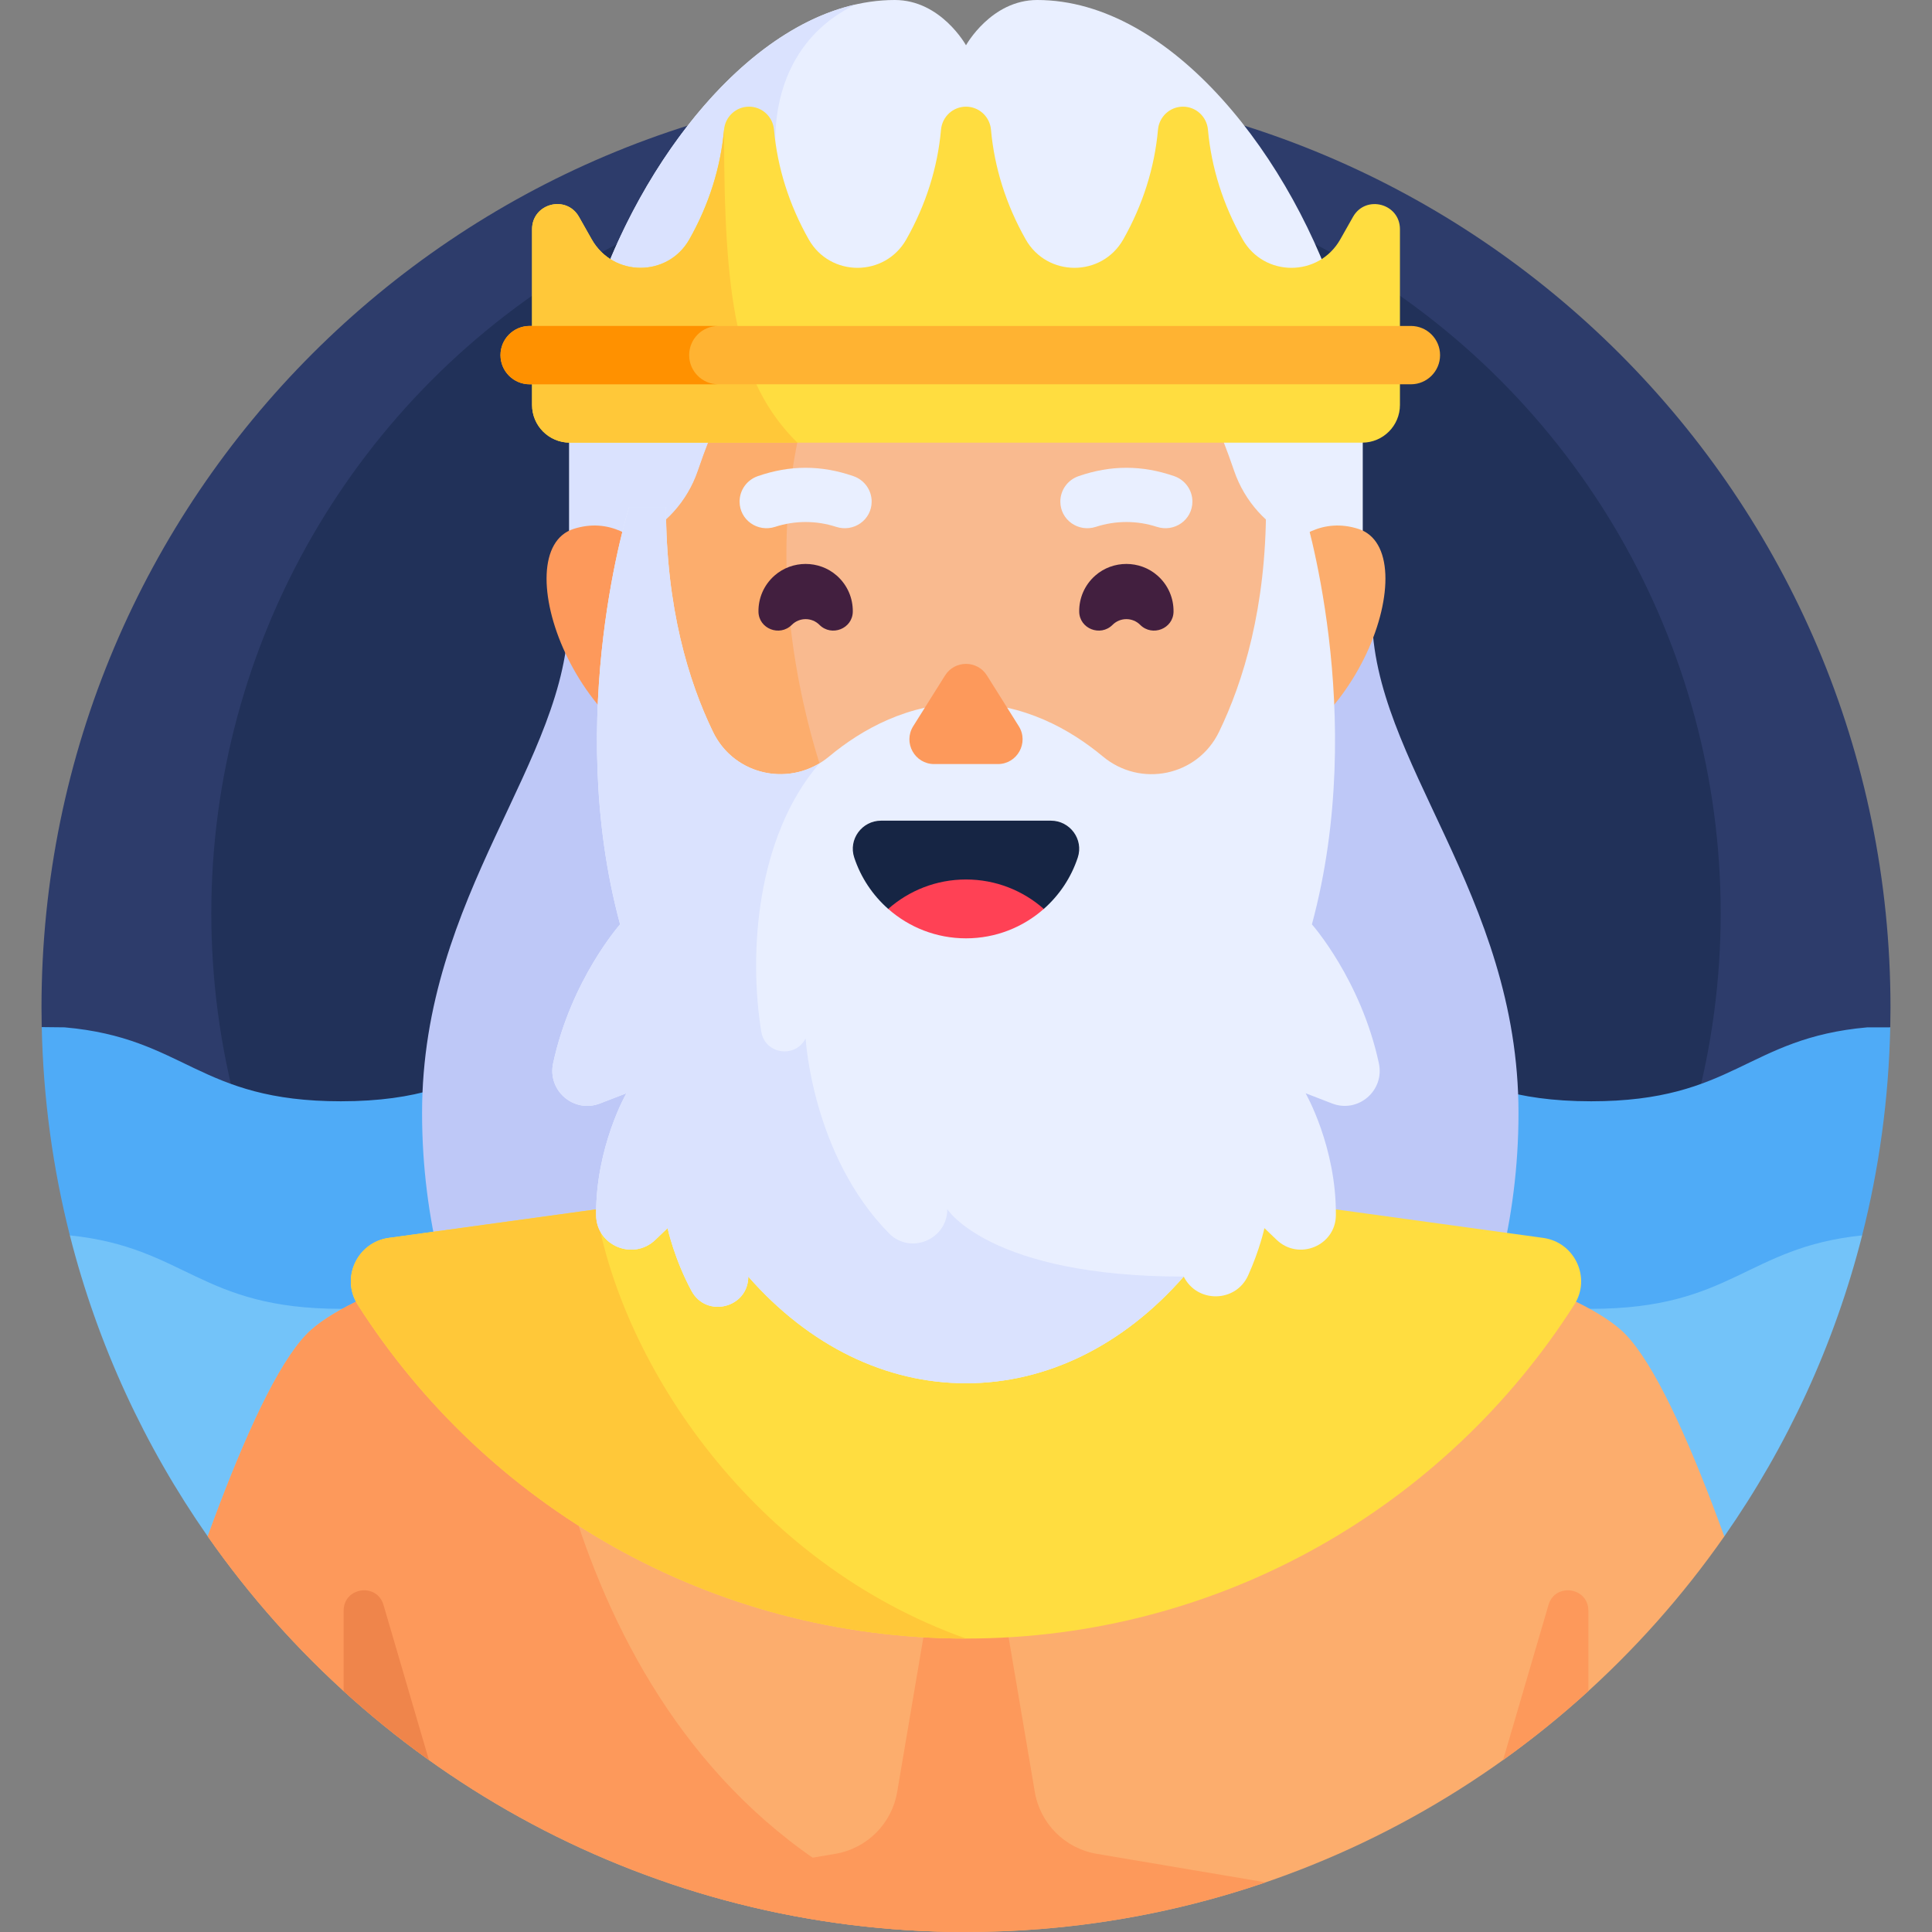 <svg id="Capa_1" enable-background="new 0 0 512 512" height="512" viewBox="0 0 512 512" width="512" xmlns="http://www.w3.org/2000/svg"><rect x="0" y="0" width="512" height="512" fill="#808080" stroke="none"/><g><g><path d="m11.066 272.19 38.925 38.925h412.018l38.925-38.925.008.02c.036-1.732.057-3.469.057-5.21 0-135.31-109.69-245-245-245s-244.999 109.69-244.999 245c0 1.741.021 3.477.057 5.21z" fill="#2d3c6b"/></g><g><circle cx="256" cy="242" fill="#213159" r="200"/></g><g><path d="m60.162 369.043h391.676l41.647-41.647c4.486-17.691 7.048-36.149 7.448-55.139h-6.055c-32.082 2.825-35.284 19.594-73.215 19.594-41.418 0-41.418-20-82.837-20-41.417 0-41.417 20-82.833 20-41.415 0-41.415-20-82.831-20s-41.416 20-82.832 20c-37.928 0-41.13-16.77-73.209-19.594l-6.056-.066c.395 19.015 2.959 37.495 7.45 55.207z" fill="#4fabf7"/></g><g><path d="m55.031 407.139h401.938c16.649-23.831 29.166-50.761 36.519-79.749-30.792 3.179-34.449 19.461-71.825 19.461-41.418 0-41.418-20-82.837-20-41.417 0-41.417 20-82.833 20-41.415 0-41.415-20-82.831-20s-41.416 20-82.832 20c-37.373 0-41.029-16.282-71.819-19.461 7.354 28.988 19.871 55.918 36.52 79.749z" fill="#73c3f9"/></g><g><path d="m363.608 162.915h-212.948c0 38.808-38.808 73.896-38.808 132.033s30 95 30 95h230.565s30-36.863 30-95-38.809-93.225-38.809-132.033z" fill="#bec8f7"/></g><g><path d="m355.547 83.218c-12.65-41.159-45.137-83.218-80.681-83.218-12.234 0-18.866 12-18.866 12s-6.632-12-18.866-12c-35.545 0-68.033 42.062-80.682 83.222-3.586 10.526-5.547 21.804-5.589 33.534-.001.128-.005.259-.005.387v30.076h210.286v-30.076c-.001-11.871-1.971-23.282-5.597-33.925z" fill="#e9efff"/></g><g><path d="m225.46 147.218v-67.616c-21.838-14.207-31.609-62.729 1.325-78.424-31.374 7.066-58.924 44.919-70.333 82.045-3.586 10.527-5.547 21.804-5.589 33.534-.001.128-.005.259-.005.386v30.076h74.602z" fill="#dae2fe"/></g><g><path d="m256 512c83.18 0 156.665-41.461 200.951-104.835-.001-.009-.001-.017-.002-.026-8.256-22.709-16.99-42.685-24.722-51.911-.904-1.078-1.794-2.019-2.668-2.79-6.623-5.848-19.39-11.382-34.352-16.323-37.928-12.525-89.968-21.232-91.82-21.54h-94.772c-1.853.307-53.892 9.014-91.82 21.54-14.961 4.941-27.729 10.475-34.352 16.323-.874.772-1.765 1.712-2.668 2.79-7.732 9.226-16.467 29.203-24.722 51.911-.001.009-.001.018-.002.026 44.284 63.374 117.769 104.835 200.949 104.835z" fill="#fcad6d"/></g><g><path d="m139.431 329.439c-7.761 2.068-15.452 4.303-22.637 6.676-14.961 4.941-27.729 10.475-34.352 16.323-.874.772-1.765 1.712-2.668 2.79-7.732 9.226-16.467 29.203-24.722 51.911-.001.009-.001.018-.002.026 44.285 63.374 117.77 104.835 200.95 104.835-97.665-30.364-114.074-137.112-116.569-182.561z" fill="#fd995b"/></g><g><path d="m420.93 426.843v21.327c-7.157 6.519-14.704 12.617-22.599 18.262l12.035-41.103c1.75-5.98 10.564-4.716 10.564 1.514z" fill="#fd995b"/></g><g><path d="m256 512c27.792 0 54.498-4.635 79.398-13.162l-44.768-7.557c-8.391-1.416-14.967-7.988-16.39-16.378l-12.405-73.165c-.483-2.847-2.949-4.93-5.836-4.93-2.887 0-5.353 2.083-5.836 4.93l-12.405 73.165c-1.423 8.39-7.998 14.961-16.39 16.378l-44.768 7.557c24.902 8.527 51.608 13.162 79.4 13.162z" fill="#fd995b"/></g><g><path d="m200.999 314.575-97.965 13.481c-8.357 1.15-12.778 10.576-8.243 17.689 33.915 53.202 93.44 88.489 161.209 88.489s127.294-35.287 161.209-88.488c4.534-7.113.113-16.539-8.243-17.689l-97.965-13.482z" fill="#ffdd40"/></g><g><path d="m157.93 320.502-54.896 7.554c-8.357 1.15-12.778 10.576-8.244 17.689 33.915 53.202 93.44 88.489 161.209 88.489-56.481-20.089-91.054-72.343-98.069-113.732z" fill="#ffc839"/></g><g><path d="m208.614 220.734v93.841c94.723 0 94.772-53.4 94.772-53.4v-40.44h-94.772z" fill="#eabe8d"/></g><g><path d="m91.07 426.843v21.327c7.157 6.519 14.704 12.617 22.599 18.262l-12.035-41.103c-1.75-5.98-10.564-4.716-10.564 1.514z" fill="#ef854b"/></g><g><path d="m331.058 159.567s10.385-25.285 28.897-19.415-.448 60.664-36.573 64.116z" fill="#fcad6d"/></g><g><path d="m180.942 159.567s-10.385-25.285-28.897-19.415.448 60.664 36.573 64.116z" fill="#fd995b"/></g><g><path d="m327.049 124.754c-3.509-10.287-9.219-24.496-16.225-32.717-3.978-3.853-8.145-7.046-12.399-9.103-8.195-3.963-15.758-4.069-22.16-2.497-13.314 3.269-27.216 3.268-40.53 0-6.402-1.572-13.966-1.466-22.16 2.497-4.254 2.057-8.421 5.25-12.399 9.103-7.006 8.221-12.716 22.43-16.225 32.717-2.762 8.097-8.72 14.703-16.484 18.295-.031 1.23-.063 2.46-.063 3.705 0 64.505 39.219 140.155 87.597 140.155s87.597-75.651 87.597-140.155c0-1.245-.032-2.475-.063-3.705-7.766-3.592-13.724-10.198-16.486-18.295z" fill="#f9ba8f"/></g><g><path d="m208.403 146.754c0-25.925 6.339-48.917 17.057-67.152-3.755.312-7.739 1.327-11.885 3.333-4.254 2.057-8.421 5.25-12.399 9.103-7.006 8.221-12.716 22.43-16.225 32.717-2.762 8.097-8.72 14.703-16.484 18.295-.031 1.23-.063 2.46-.063 3.705 0 64.505 39.219 140.155 87.597 140.155 6.881 0 13.576-1.535 20-4.346-38.742-16.953-67.598-80.48-67.598-135.81z" fill="#fcad6d"/></g><g><path d="m365.422 281.802c-4.769-22.196-17.73-36.808-17.753-36.834 15.076-55.758-2.4-110.604-2.4-110.604h-9.758c0 26.658-5.987 46.229-12.465 59.602-5.677 11.719-20.76 14.84-30.771 6.512-8.692-7.231-20.984-14.117-36.275-14.117s-27.583 6.886-36.275 14.117c-10.011 8.328-25.094 5.207-30.771-6.512-6.478-13.373-12.465-32.944-12.465-59.602h-9.758s-17.476 54.846-2.4 110.604c-.023.026-12.984 14.638-17.753 36.834-1.552 7.222 5.511 13.293 12.402 10.632l7.02-2.711s-8.156 14.197-8.023 32.301c.059 8.091 9.835 12.151 15.682 6.558l3.256-3.114s1.753 8.126 6.348 16.639c3.944 7.305 15.038 4.502 15.038-3.799 16.186 18.451 36.541 28.268 57.699 28.268s41.513-9.817 57.699-28.268c3.554 7.107 13.792 6.94 17.064-.301 3.094-6.846 4.322-12.538 4.322-12.538l3.256 3.114c5.847 5.593 15.623 1.534 15.682-6.558.133-18.104-8.023-32.301-8.023-32.301l7.02 2.711c6.891 2.66 13.953-3.411 12.402-10.633z" fill="#e9efff"/></g><g><g><path d="m235.384 240.87h41.233c4.111-3.622 7.258-8.309 9.01-13.631 1.584-4.811-2.069-9.754-7.134-9.754h-44.985c-5.065 0-8.718 4.943-7.134 9.754 1.752 5.322 4.899 10.009 9.01 13.631z" fill="#162544"/></g><g><path d="m276.616 240.87c-5.493 4.849-12.714 7.798-20.616 7.798s-15.124-2.948-20.616-7.798c5.5-4.849 12.714-7.798 20.616-7.798s15.116 2.949 20.616 7.798z" fill="#ff4155"/></g></g><g><path d="m251.043 320.447c0 8.065-9.8 12.137-15.456 6.388-20.393-20.727-22.087-51.665-22.087-51.665-2.711 5.409-10.791 4.205-11.757-1.768-3.332-20.603-1.4-51.567 15.422-71.111-9.864 5.939-23 2.434-28.211-8.324-6.478-13.373-12.465-32.944-12.465-59.602h-9.758s-17.476 54.846-2.4 110.604c-.023.026-12.984 14.638-17.753 36.834-1.552 7.222 5.511 13.293 12.402 10.632l7.02-2.711s-8.156 14.197-8.023 32.301c.059 8.091 9.835 12.151 15.682 6.558l3.256-3.114s1.753 8.126 6.348 16.639c3.944 7.305 15.038 4.502 15.038-3.799 16.186 18.451 36.541 28.268 57.699 28.268s41.513-9.817 57.699-28.268c-51.385-.002-62.656-17.862-62.656-17.862z" fill="#dae2fe"/></g><g><g><path d="m242.013 192.447 8.436-13.441c2.569-4.093 8.533-4.093 11.102 0l8.436 13.441c2.739 4.365-.398 10.038-5.551 10.038h-16.871c-5.154-.001-8.291-5.674-5.552-10.038z" fill="#fd995b"/></g></g><g><path d="m201.001 162.085c-.043-3.495 1.371-7.004 4.242-9.539 4.675-4.128 11.84-4.128 16.515 0 2.871 2.535 4.284 6.044 4.242 9.539-.055 4.538-5.629 6.716-8.838 3.507-2.022-2.022-5.3-2.022-7.322 0-3.21 3.21-8.784 1.032-8.839-3.507z" fill="#421f3f"/></g><g><path d="m310.999 162.085c.043-3.495-1.371-7.004-4.242-9.539-4.675-4.128-11.84-4.128-16.515 0-2.871 2.535-4.284 6.044-4.242 9.539.055 4.538 5.629 6.716 8.838 3.507 2.022-2.022 5.3-2.022 7.322 0 3.21 3.21 8.784 1.032 8.839-3.507z" fill="#421f3f"/></g><g><path d="m196 132.917v-.005c0-3.045 1.951-5.736 4.829-6.731 8.513-2.944 16.772-2.959 25.337.003 2.88.996 4.834 3.685 4.834 6.733 0 4.883-4.783 8.211-9.427 6.701-5.247-1.706-10.9-1.706-16.147 0-4.642 1.51-9.426-1.818-9.426-6.701z" fill="#e9efff"/></g><g><path d="m316 132.917v-.005c0-3.045-1.951-5.736-4.829-6.731-8.513-2.944-16.772-2.959-25.337.003-2.88.996-4.834 3.685-4.834 6.733 0 4.883 4.783 8.211 9.427 6.701 5.247-1.706 10.9-1.706 16.147 0 4.643 1.51 9.426-1.818 9.426-6.701z" fill="#e9efff"/></g><g><g><g><path d="m313.498 28.269c-3.46 0-6.313 2.656-6.621 6.102-.897 10.042-4.003 19.888-9.189 29.057-5.691 10.063-20.187 10.063-25.878 0-5.186-9.169-8.292-19.015-9.189-29.057-.308-3.446-3.161-6.102-6.621-6.102-3.461 0-6.314 2.655-6.622 6.102-.897 10.043-4.003 19.888-9.189 29.057l-.001.001c-5.691 10.063-20.187 10.063-25.878 0l-.001-.001c-5.186-9.169-8.292-19.015-9.189-29.057-.308-3.447-3.161-6.103-6.622-6.102-3.46 0-6.313 2.656-6.621 6.102-.897 10.042-4.003 19.888-9.189 29.057-5.691 10.063-20.187 10.063-25.878 0l-3.368-5.955c-3.365-5.951-12.442-3.562-12.442 3.275v46.56c0 5.521 4.475 9.996 9.996 9.996h105.004 105.004c5.521 0 9.996-4.476 9.996-9.996v-46.56c0-6.837-9.076-9.226-12.442-3.275l-3.369 5.957c-5.691 10.063-20.187 10.063-25.878 0l-.001-.001c-5.186-9.169-8.292-19.015-9.189-29.057-.309-3.448-3.162-6.103-6.623-6.103z" fill="#ffdd40"/></g></g></g><g><path d="m156.81 63.428-3.368-5.955c-3.365-5.951-12.442-3.562-12.442 3.275v46.56c0 5.521 4.476 9.996 9.996 9.996h60.299c-16.343-16.248-19.418-38.56-19.418-82.934-.897 10.042-4.003 19.888-9.189 29.057-5.691 10.064-20.186 10.064-25.878.001z" fill="#ffc839"/></g><g><path d="m140.365 86.38h233.537c4.27 0 7.731 3.461 7.731 7.731 0 4.27-3.461 7.731-7.731 7.731h-233.537c-4.27 0-7.731-3.461-7.731-7.731 0-4.27 3.461-7.731 7.731-7.731z" fill="#ffb332"/></g><g><path d="m182.634 94.111c0-4.27 3.461-7.731 7.731-7.731h-50c-4.27 0-7.731 3.461-7.731 7.731s3.461 7.731 7.731 7.731h50c-4.27 0-7.731-3.461-7.731-7.731z" fill="#ff9100"/></g></g></svg>